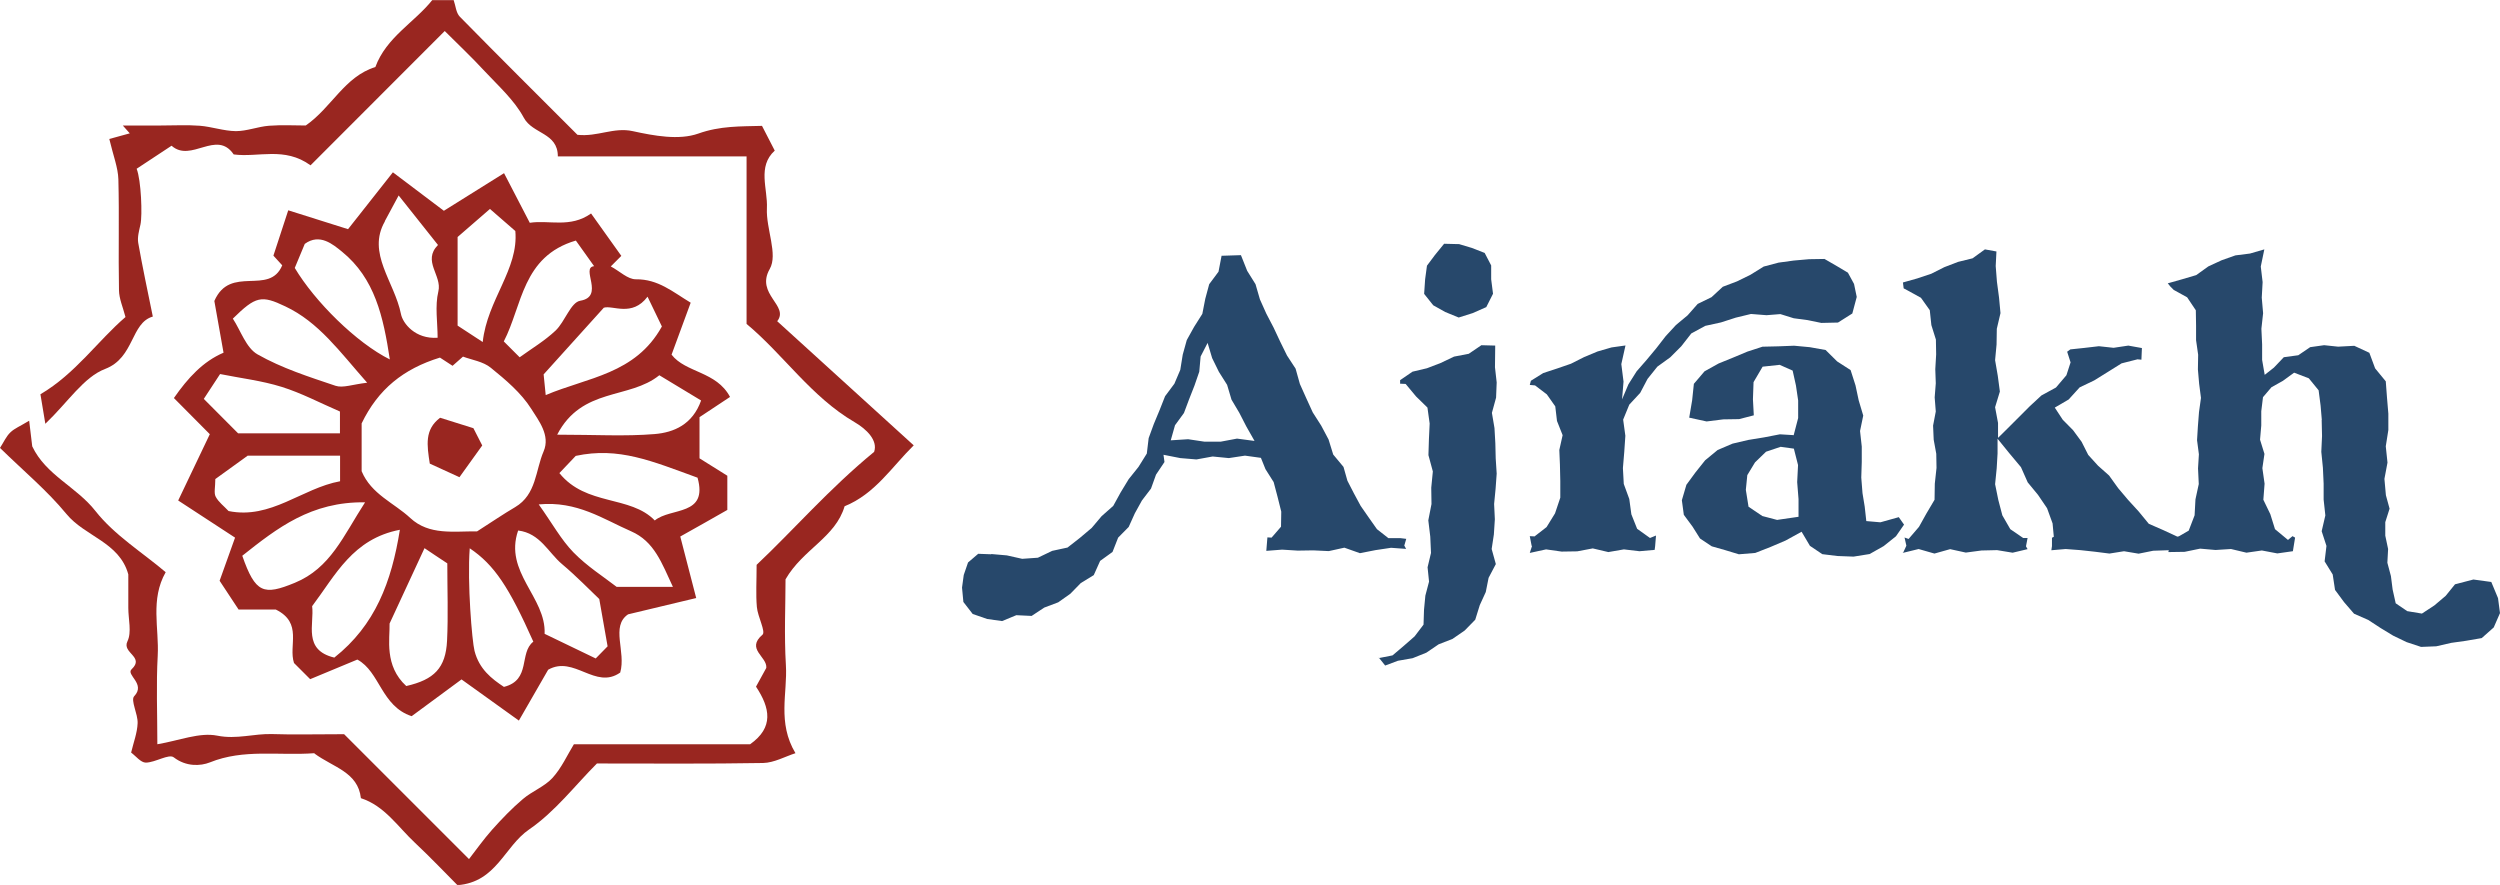 <?xml version="1.0" encoding="UTF-8"?>
<svg id="Layer_2" data-name="Layer 2" xmlns="http://www.w3.org/2000/svg" viewBox="0 0 204 72.21">
  <defs>
    <style>
      .cls-1 {
        fill: #27486b;
      }

      .cls-1, .cls-2 {
        stroke-width: 0px;
      }

      .cls-2 {
        fill: #992620;
      }
    </style>
  </defs>
  <g id="Layer_1-2" data-name="Layer 1">
    <g>
      <g>
        <path class="cls-1" d="M80.9,45.21l1.26.11,1.25.28,1.28-.09,1.17-.56,1.25-.27,1.01-.79.96-.81.81-.96.95-.84.61-1.11.65-1.07.8-1,.68-1.09.15-1.26.42-1.15.47-1.13.45-1.14.76-1.02.48-1.13.2-1.24.33-1.19.6-1.08.67-1.06.24-1.23.32-1.19.76-1.02.25-1.3,1.58-.05.51,1.28.68,1.09.36,1.24.52,1.16.59,1.13.54,1.15.56,1.14.7,1.07.35,1.25.52,1.16.53,1.16.69,1.08.6,1.13.38,1.23.84,1.01.32,1.13.53,1.03.55,1.02.66.95.67.95.93.73h.97s.49.06.49.06l-.16.55.15.27-1.23-.09-1.27.19-1.27.25-1.27-.45-1.27.28-1.27-.06-1.27.02-1.27-.08-1.29.1.09-1.1.34.02.77-.89.02-1.23-.3-1.2-.32-1.21-.67-1.06-.37-.92-1.3-.18-1.32.2-1.32-.13-1.32.24-1.32-.11-1.37-.27.08.59-.69,1.03-.41,1.14-.74.97-.58,1.05-.5,1.11-.86.87-.46,1.17-1.01.73-.52,1.16-1.06.65-.85.87-.99.7-1.14.43-1.03.68-1.25-.06-1.16.48-1.22-.17-1.18-.41-.76-.98-.11-1.17.14-1.03.35-1.02.83-.71,1.05.04ZM95.54,35.93l1.41-.09,1.33.2h1.33s1.33-.25,1.33-.25l1.43.19-.67-1.18-.57-1.11-.64-1.08-.36-1.21-.67-1.06-.55-1.12-.37-1.24-.57,1.11-.11,1.24-.39,1.13-.44,1.12-.42,1.12-.73,1-.35,1.24Z"/>
        <path class="cls-1" d="M112.51,53.7l1.12-.22.92-.78.88-.77.73-.96.04-1.22.11-1.15.3-1.14-.12-1.17.28-1.17-.06-1.33-.16-1.33.26-1.33-.02-1.33.13-1.33-.36-1.33.04-1.29.06-1.29-.18-1.3-.93-.91-.85-1.02-.45-.02v-.29s1.01-.69,1.01-.69l1.18-.28,1.12-.43,1.09-.52,1.2-.23,1.03-.7,1.13.03-.02,1.77.14,1.24-.05,1.24-.34,1.24.21,1.24.07,1.24.03,1.24.08,1.24-.09,1.24-.12,1.24.06,1.24-.08,1.24-.18,1.19.34,1.23-.59,1.12-.23,1.16-.49,1.07-.37,1.19-.86.88-1,.69-1.13.44-1,.68-1.12.45-1.2.21-1.04.39-.52-.65ZM119.03,19.91l1.07.32,1.05.41.53,1.02v1.13s.15,1.18.15,1.18l-.55,1.09-1.11.49-1.14.36-1.1-.45-.98-.55-.74-.93.08-1.19.15-1.11.65-.87.75-.92,1.18.03Z"/>
        <path class="cls-1" d="M124.98,44.53l-.15-.78.39.02.98-.76.69-1.12.43-1.28v-1.35s-.03-1.34-.03-1.34l-.05-1.2.27-1.21-.46-1.16-.14-1.19-.69-.98-.96-.73-.43-.04.09-.34,1.01-.63,1.13-.37,1.13-.39,1.07-.54,1.1-.46,1.14-.33,1.14-.16-.34,1.52.18,1.43-.12,1.45.52-1.23.67-1.06.82-.94.79-.95.76-.98.84-.91.95-.79.82-.93,1.13-.55.92-.85,1.16-.44,1.1-.54,1.08-.67,1.21-.32,1.24-.17,1.25-.11,1.26-.02,1.02.59.89.53.5.92.22,1.06-.36,1.35-1.17.74-1.36.03-1.12-.23-1.13-.15-1.09-.34-1.13.09-1.27-.1-1.24.3-1.21.39-1.28.28-1.14.62-.82,1.05-.9.9-1.05.76-.8,1-.6,1.14-.89.96-.5,1.22.18,1.32-.09,1.32-.11,1.32.07,1.29.45,1.23.17,1.25.47,1.18,1.05.75.49-.2-.07.86-.04.31-1.24.11-1.27-.15-1.27.22-1.27-.3-1.27.24-1.27.02-1.27-.18-1.33.29.18-.56Z"/>
        <path class="cls-1" d="M146.37,35.49l.36-1.38v-1.43s-.18-1.22-.18-1.22l-.27-1.22-1.06-.47-1.39.15-.74,1.26-.05,1.4.07,1.31-1.2.31-1.29.02-1.36.17-1.42-.31.24-1.42.14-1.34.87-1.02,1.15-.64,1.18-.48,1.17-.49,1.23-.4,1.29-.03,1.29-.05,1.28.12,1.29.23.94.93,1.1.71.4,1.25.26,1.22.37,1.24-.26,1.26.14,1.27v1.26s-.04,1.27-.04,1.27l.1,1.27.18,1.1.13,1.18,1.15.1,1.5-.42.43.61-.66.95-1,.8-1.15.65-1.31.21-1.32-.05-1.23-.15-1.01-.68-.68-1.15-1.31.72-1.22.52-1.25.49-1.34.11-1.12-.34-1.09-.31-.96-.64-.61-.97-.71-.96-.16-1.19.37-1.26.74-1.01.79-.99,1.02-.84,1.22-.52,1.28-.3,1.29-.21,1.29-.25,1.15.07ZM145.04,42.42l1.72-.25v-1.44s-.11-1.39-.11-1.39l.07-1.39-.34-1.34-1.08-.15-1.19.4-.9.87-.63,1.04-.12,1.2.22,1.38,1.13.76,1.22.32Z"/>
        <path class="cls-1" d="M155.31,45.07l.25-.54-.15-.67.33.12.85-.99.59-1.06.68-1.15.02-1.31.14-1.29-.02-1.15-.21-1.15-.05-1.15.22-1.15-.09-1.15.09-1.15-.04-1.15.07-1.21-.02-1.21-.37-1.18-.13-1.22-.72-1.01-1.07-.59-.34-.18-.06-.48,1.17-.33,1.14-.38,1.07-.54,1.12-.43,1.18-.29,1.01-.73.94.17-.06,1.19.1,1.28.17,1.28.12,1.28-.3,1.28-.02,1.28-.12,1.28.22,1.28.17,1.28-.39,1.28.24,1.28v1.22s.75-.74.75-.74l.92-.92.92-.92.95-.88,1.19-.65.85-1,.34-1.05-.28-.87.26-.19,1.13-.12,1.2-.14,1.2.13,1.2-.18,1.11.2-.04.95-.32-.03-1.3.33-1.12.7-1.11.69-1.19.57-.9.99-1.13.66.65.99.84.85.7.95.54,1.07.8.88.9.8.74,1.03.82.97.86.94.82,1,1.19.52,1.12.52.49.07-.18.99-1.07.06-1.19.04-1.19.24-1.19-.2-1.19.19-1.19-.15-1.19-.13-1.19-.09-1.17.1.05-.34v-.68s.15-.08.15-.08l-.1-1.09-.45-1.24-.74-1.09-.84-1.02-.55-1.24-.97-1.16-.94-1.16v1.2s-.07,1.21-.07,1.21l-.13,1.3.26,1.28.33,1.26.65,1.13,1.05.72h.36s-.13.68-.13.68l.13.23-1.22.29-1.27-.21-1.27.03-1.28.17-1.28-.28-1.28.36-1.29-.37-1.31.32Z"/>
        <path class="cls-1" d="M189.46,34.26l-.1-1.17-.16-1.24-.8-.98-1.2-.46-.92.67-.93.52-.69.81-.14,1.15v1.16s-.1,1.16-.1,1.16l.36,1.16-.17,1.16.18,1.27-.1,1.31.57,1.18.38,1.22,1.06.88.37-.31.21.12-.18,1.11-1.27.18-1.26-.24-1.26.18-1.26-.3-1.26.08-1.26-.11-1.26.26-1.33.02.21-1.13.24.08,1.21-.7.48-1.25.07-1.3.27-1.25-.06-1.28.07-1.15-.15-1.15.07-1.15.09-1.15.16-1.15-.15-1.16-.1-1.16.02-1.2-.17-1.19v-1.19s-.02-1.25-.02-1.25l-.71-1.06-1.09-.6-.27-.27-.22-.27,1.17-.33,1.15-.34.99-.71,1.08-.5,1.13-.4,1.19-.15,1.17-.34-.29,1.4.15,1.27-.07,1.27.11,1.27-.14,1.27.06,1.27v1.27s.21,1.22.21,1.22l.75-.59.81-.85,1.18-.16.97-.66,1.14-.16,1.14.12,1.32-.07,1.23.57.47,1.27.87,1.06.1,1.33.11,1.31v1.33s-.21,1.33-.21,1.33l.14,1.33-.25,1.33.12,1.33.3,1.1-.35,1.1v1.1s.23,1.09.23,1.09l-.06,1.12.29,1.09.14,1.1.25,1.12.94.64,1.2.2,1.02-.67.92-.78.76-.94,1.5-.39,1.46.2.55,1.32.16,1.22-.51,1.17-.98.87-1.28.22-1.21.17-1.22.28-1.24.05-1.18-.39-1.1-.53-1.02-.62-1.01-.66-1.16-.51-.81-.94-.74-1-.19-1.26-.66-1.07.15-1.26-.39-1.2.3-1.29-.14-1.29v-1.3s-.06-1.3-.06-1.3l-.13-1.3.06-1.29-.03-1.3Z"/>
      </g>
      <g>
        <path class="cls-2" d="M48.21,17.39c.75,1.05,1.62,2.27,2.49,3.49-.21.21-.4.4-.86.86.73.39,1.39,1.06,2.05,1.05,1.82-.02,3.02,1.04,4.47,1.91-.55,1.49-1.04,2.83-1.56,4.24,1.15,1.49,3.66,1.35,4.77,3.45-1.03.68-2.01,1.33-2.49,1.65v3.36c.85.53,1.59.99,2.27,1.42v2.79c-1.12.64-2.39,1.36-3.84,2.17.37,1.43.79,3.04,1.3,5.02-1.53.37-3.27.78-5.56,1.33-1.44.98-.15,3.04-.64,4.75-2.03,1.43-3.77-1.43-5.88-.23-.65,1.13-1.43,2.49-2.39,4.15-1.78-1.28-3.29-2.36-4.68-3.36-1.31.96-2.72,2-4.07,3-2.49-.82-2.58-3.62-4.43-4.62-1.32.55-2.65,1.1-3.85,1.6-.6-.6-.97-.97-1.32-1.32-.47-1.43.74-3.26-1.48-4.36h-3.04c-.42-.64-.93-1.41-1.55-2.35.31-.86.79-2.19,1.26-3.52-1.57-1.03-3.11-2.03-4.64-3.03.86-1.8,1.67-3.51,2.58-5.41-1.01-1.01-1.9-1.91-2.93-2.95,1.14-1.64,2.38-2.99,4.05-3.7-.29-1.61-.57-3.19-.75-4.22,1.3-2.99,4.48-.39,5.54-2.91-.2-.22-.45-.5-.72-.79.37-1.13.75-2.29,1.21-3.7,1.6.5,3.21,1.01,4.88,1.54,1.11-1.4,2.36-3,3.66-4.64,1.45,1.09,2.75,2.08,4.16,3.14,1.46-.91,3.08-1.93,4.91-3.07.7,1.36,1.38,2.66,2.1,4.05,1.56-.25,3.3.45,5-.76ZM38.93,43.36c1.22-.78,2.14-1.41,3.11-1.98,1.74-1.03,1.65-3,2.32-4.55.56-1.3-.4-2.5-1.01-3.47-.82-1.3-2.08-2.36-3.3-3.35-.62-.51-1.55-.64-2.27-.91-.37.33-.65.57-.85.75-.46-.3-.87-.57-1.03-.67-2.99.92-5.05,2.59-6.39,5.37v3.9c.78,1.88,2.65,2.59,3.97,3.82,1.54,1.43,3.55,1.07,5.45,1.09ZM31.79,50.89c.03,1.23-.45,3.43,1.36,5.09,2.28-.52,3.22-1.47,3.33-3.7.1-2.07.02-4.15.02-6.31-.62-.41-1.23-.81-1.86-1.24-.9,1.95-1.71,3.7-2.85,6.15ZM25.47,49.46c.19,1.46-.78,3.58,1.81,4.2,3.34-2.64,4.67-6.18,5.35-10.43-3.85.74-5.25,3.7-7.15,6.22ZM45.65,38.61c2.18,2.7,5.78,1.79,7.78,3.86,1.31-1.08,4.37-.34,3.49-3.49-3.74-1.36-6.43-2.53-9.94-1.78-.34.36-.69.73-1.33,1.4ZM19,26c.64.97,1.08,2.39,2.02,2.92,1.97,1.12,4.19,1.83,6.36,2.56.6.2,1.37-.11,2.58-.25-2.27-2.57-3.95-4.94-6.68-6.23-1.95-.93-2.41-.84-4.28,1ZM44.44,51.72c1.62.78,2.91,1.41,4.17,2.01.48-.49.84-.86.97-.99-.22-1.24-.41-2.3-.68-3.86-.77-.73-1.85-1.85-3.04-2.85-1.12-.94-1.78-2.52-3.58-2.74-1.18,3.4,2.29,5.44,2.16,8.43ZM19.77,45.35c1.07,3.07,1.75,3.25,4.28,2.21,2.92-1.2,3.96-3.82,5.74-6.57-4.4-.07-7.17,2.1-10.02,4.36ZM38.33,44.74c-.21,2.82.19,7.58.39,8.37.38,1.49,1.4,2.28,2.4,2.94,2.24-.56,1.21-2.77,2.4-3.69-1.98-4.44-3.17-6.26-5.19-7.62ZM54.91,47.89c-.91-1.94-1.51-3.71-3.42-4.54-2.27-.99-4.4-2.49-7.53-2.19,1.1,1.54,1.82,2.87,2.83,3.91,1.1,1.13,2.47,2,3.53,2.82h4.59ZM42.41,29.15c.98-.71,2.04-1.34,2.92-2.17.78-.74,1.24-2.31,2.02-2.44,2.03-.34-.01-2.71,1.13-2.82-.38-.53-.97-1.36-1.49-2.09-4.39,1.29-4.36,5.3-5.88,8.23.51.51.88.88,1.29,1.29ZM17.96,30.52c-.56.85-.96,1.46-1.33,2.03,1.08,1.08,2,2,2.8,2.81h8.31v-1.78c-1.64-.71-3.15-1.51-4.75-2.01-1.63-.51-3.36-.71-5.04-1.05ZM20.23,37.17c-1.16.84-1.99,1.44-2.66,1.92,0,.67-.13,1.13.03,1.44.23.44.68.77,1.05,1.17,3.45.71,5.99-1.86,9.1-2.43v-2.09h-7.52ZM31.41,18.06c-1.5,2.6.78,4.92,1.31,7.57.15.76,1.17,2.06,2.99,1.93,0-1.25-.23-2.58.06-3.78.32-1.3-1.33-2.47-.03-3.79-.95-1.2-1.94-2.45-3.21-4.04-.52.96-.82,1.53-1.13,2.1ZM49.27,25.11c-1.85,2.05-3.37,3.73-4.91,5.44.06.58.12,1.18.17,1.69,3.41-1.45,7.32-1.7,9.48-5.6-.29-.59-.7-1.45-1.17-2.43-1.26,1.68-2.85.67-3.57.9ZM42.05,18.85c-.86-.75-1.58-1.38-2.07-1.8-.82.71-1.79,1.55-2.64,2.29v7.23c.59.39,1.2.78,2.05,1.34.37-3.46,2.95-5.94,2.66-9.07ZM24.05,21.86c1.64,2.75,5.03,6.11,7.76,7.47-.53-3.49-1.22-6.61-3.9-8.79-.74-.6-1.82-1.53-3.04-.64-.24.57-.47,1.13-.82,1.97ZM45.46,35.47c3.09,0,5.54.15,7.96-.05,1.56-.13,3.09-.77,3.79-2.74-1.21-.73-2.34-1.41-3.41-2.06-2.45,1.99-6.32.96-8.34,4.86Z"/>
        <path class="cls-2" d="M25.67,61.46c-2.95.22-5.77-.37-8.54.75-.78.31-1.95.36-2.95-.41-.4-.31-1.5.42-2.28.43-.41,0-.82-.54-1.2-.82.2-.84.5-1.61.53-2.4.03-.75-.59-1.87-.28-2.2.97-1.01-.7-1.74-.21-2.2,1.09-1.02-.81-1.32-.34-2.28.36-.74.07-1.8.07-2.72v-2.74c-.72-2.63-3.54-3.09-5.05-4.93-1.57-1.91-3.51-3.52-5.42-5.39.31-.48.51-.95.85-1.27.34-.33.81-.51,1.53-.95.11.93.18,1.54.25,2.09,1.11,2.35,3.61,3.3,5.16,5.28,1.55,1.97,3.82,3.37,5.73,4.99-1.27,2.23-.53,4.57-.65,6.81-.13,2.33-.03,4.68-.03,7.23,1.79-.3,3.44-.99,4.89-.7,1.59.32,3-.18,4.5-.13,1.71.06,3.42.01,5.85.01,3.14,3.14,6.64,6.64,10.19,10.19.56-.72,1.18-1.6,1.89-2.4.79-.88,1.61-1.74,2.51-2.5.75-.64,1.76-1.01,2.41-1.72.74-.81,1.21-1.87,1.75-2.75h14.38c1.94-1.37,1.64-2.95.48-4.7.27-.49.56-1.03.84-1.53.09-.92-1.69-1.53-.31-2.71.28-.24-.39-1.47-.46-2.26-.09-1.04-.02-2.1-.02-3.44,3.02-2.85,5.88-6.17,9.59-9.22.32-.94-.63-1.86-1.59-2.42-3.55-2.07-5.8-5.51-8.82-8.02v-13.67h-15.4c0-1.95-2.06-1.81-2.78-3.16-.77-1.43-2.07-2.59-3.2-3.8-1.07-1.16-2.22-2.24-3.25-3.27-3.68,3.68-7.36,7.36-10.95,10.96-2.13-1.55-4.28-.62-6.27-.89-1.4-2.06-3.48.71-5.07-.71-.92.61-1.91,1.26-2.85,1.88.37.93.48,3.8.31,4.56-.11.49-.26,1.02-.18,1.49.34,1.93.75,3.85,1.19,6.01-1.81.52-1.49,3.35-3.88,4.27-1.76.67-3.01,2.68-4.89,4.48-.2-1.22-.3-1.8-.4-2.41,2.85-1.67,4.69-4.37,6.94-6.3-.21-.81-.52-1.49-.53-2.18-.06-3.02.03-6.05-.05-9.06-.03-.96-.41-1.9-.74-3.29.3-.08.99-.27,1.67-.46-.19-.21-.38-.43-.57-.64h3.13c1.05,0,2.11-.06,3.15.02.99.08,1.97.43,2.95.44.9,0,1.8-.37,2.71-.44,1.04-.08,2.09-.02,2.99-.02,2.12-1.47,3.16-3.99,5.68-4.77.89-2.43,3.19-3.64,4.64-5.46h1.75c.16.45.19,1.03.5,1.35,3.21,3.27,6.46,6.5,9.6,9.64,1.63.18,2.96-.64,4.51-.3,1.74.38,3.77.76,5.35.2,1.79-.64,3.46-.58,5.2-.63.35.69.69,1.34,1.04,2.02-1.44,1.31-.56,3.11-.64,4.71-.08,1.67.92,3.75.23,4.95-1.18,2.06,1.62,2.99.61,4.26,3.79,3.45,7.36,6.69,11.14,10.13-1.79,1.76-3.15,3.96-5.64,4.97-.75,2.55-3.39,3.49-4.82,5.96,0,2.05-.12,4.55.03,7.02.14,2.27-.72,4.66.78,7.17-.84.27-1.74.78-2.64.8-4.47.08-8.93.04-13.56.04-1.77,1.77-3.41,3.93-5.53,5.38-2.04,1.4-2.66,4.3-5.85,4.55-.94-.94-2.17-2.24-3.48-3.47-1.39-1.3-2.46-3-4.4-3.63-.24-2.14-2.26-2.51-3.8-3.65Z"/>
        <path class="cls-2" d="M35.92,34.09c.97.3,1.77.55,2.71.85.24.46.57,1.11.72,1.41-.6.83-1.19,1.66-1.86,2.59-.99-.46-1.75-.81-2.42-1.11-.23-1.51-.44-2.77.84-3.74Z"/>
      </g>
    </g>
  </g>
</svg>